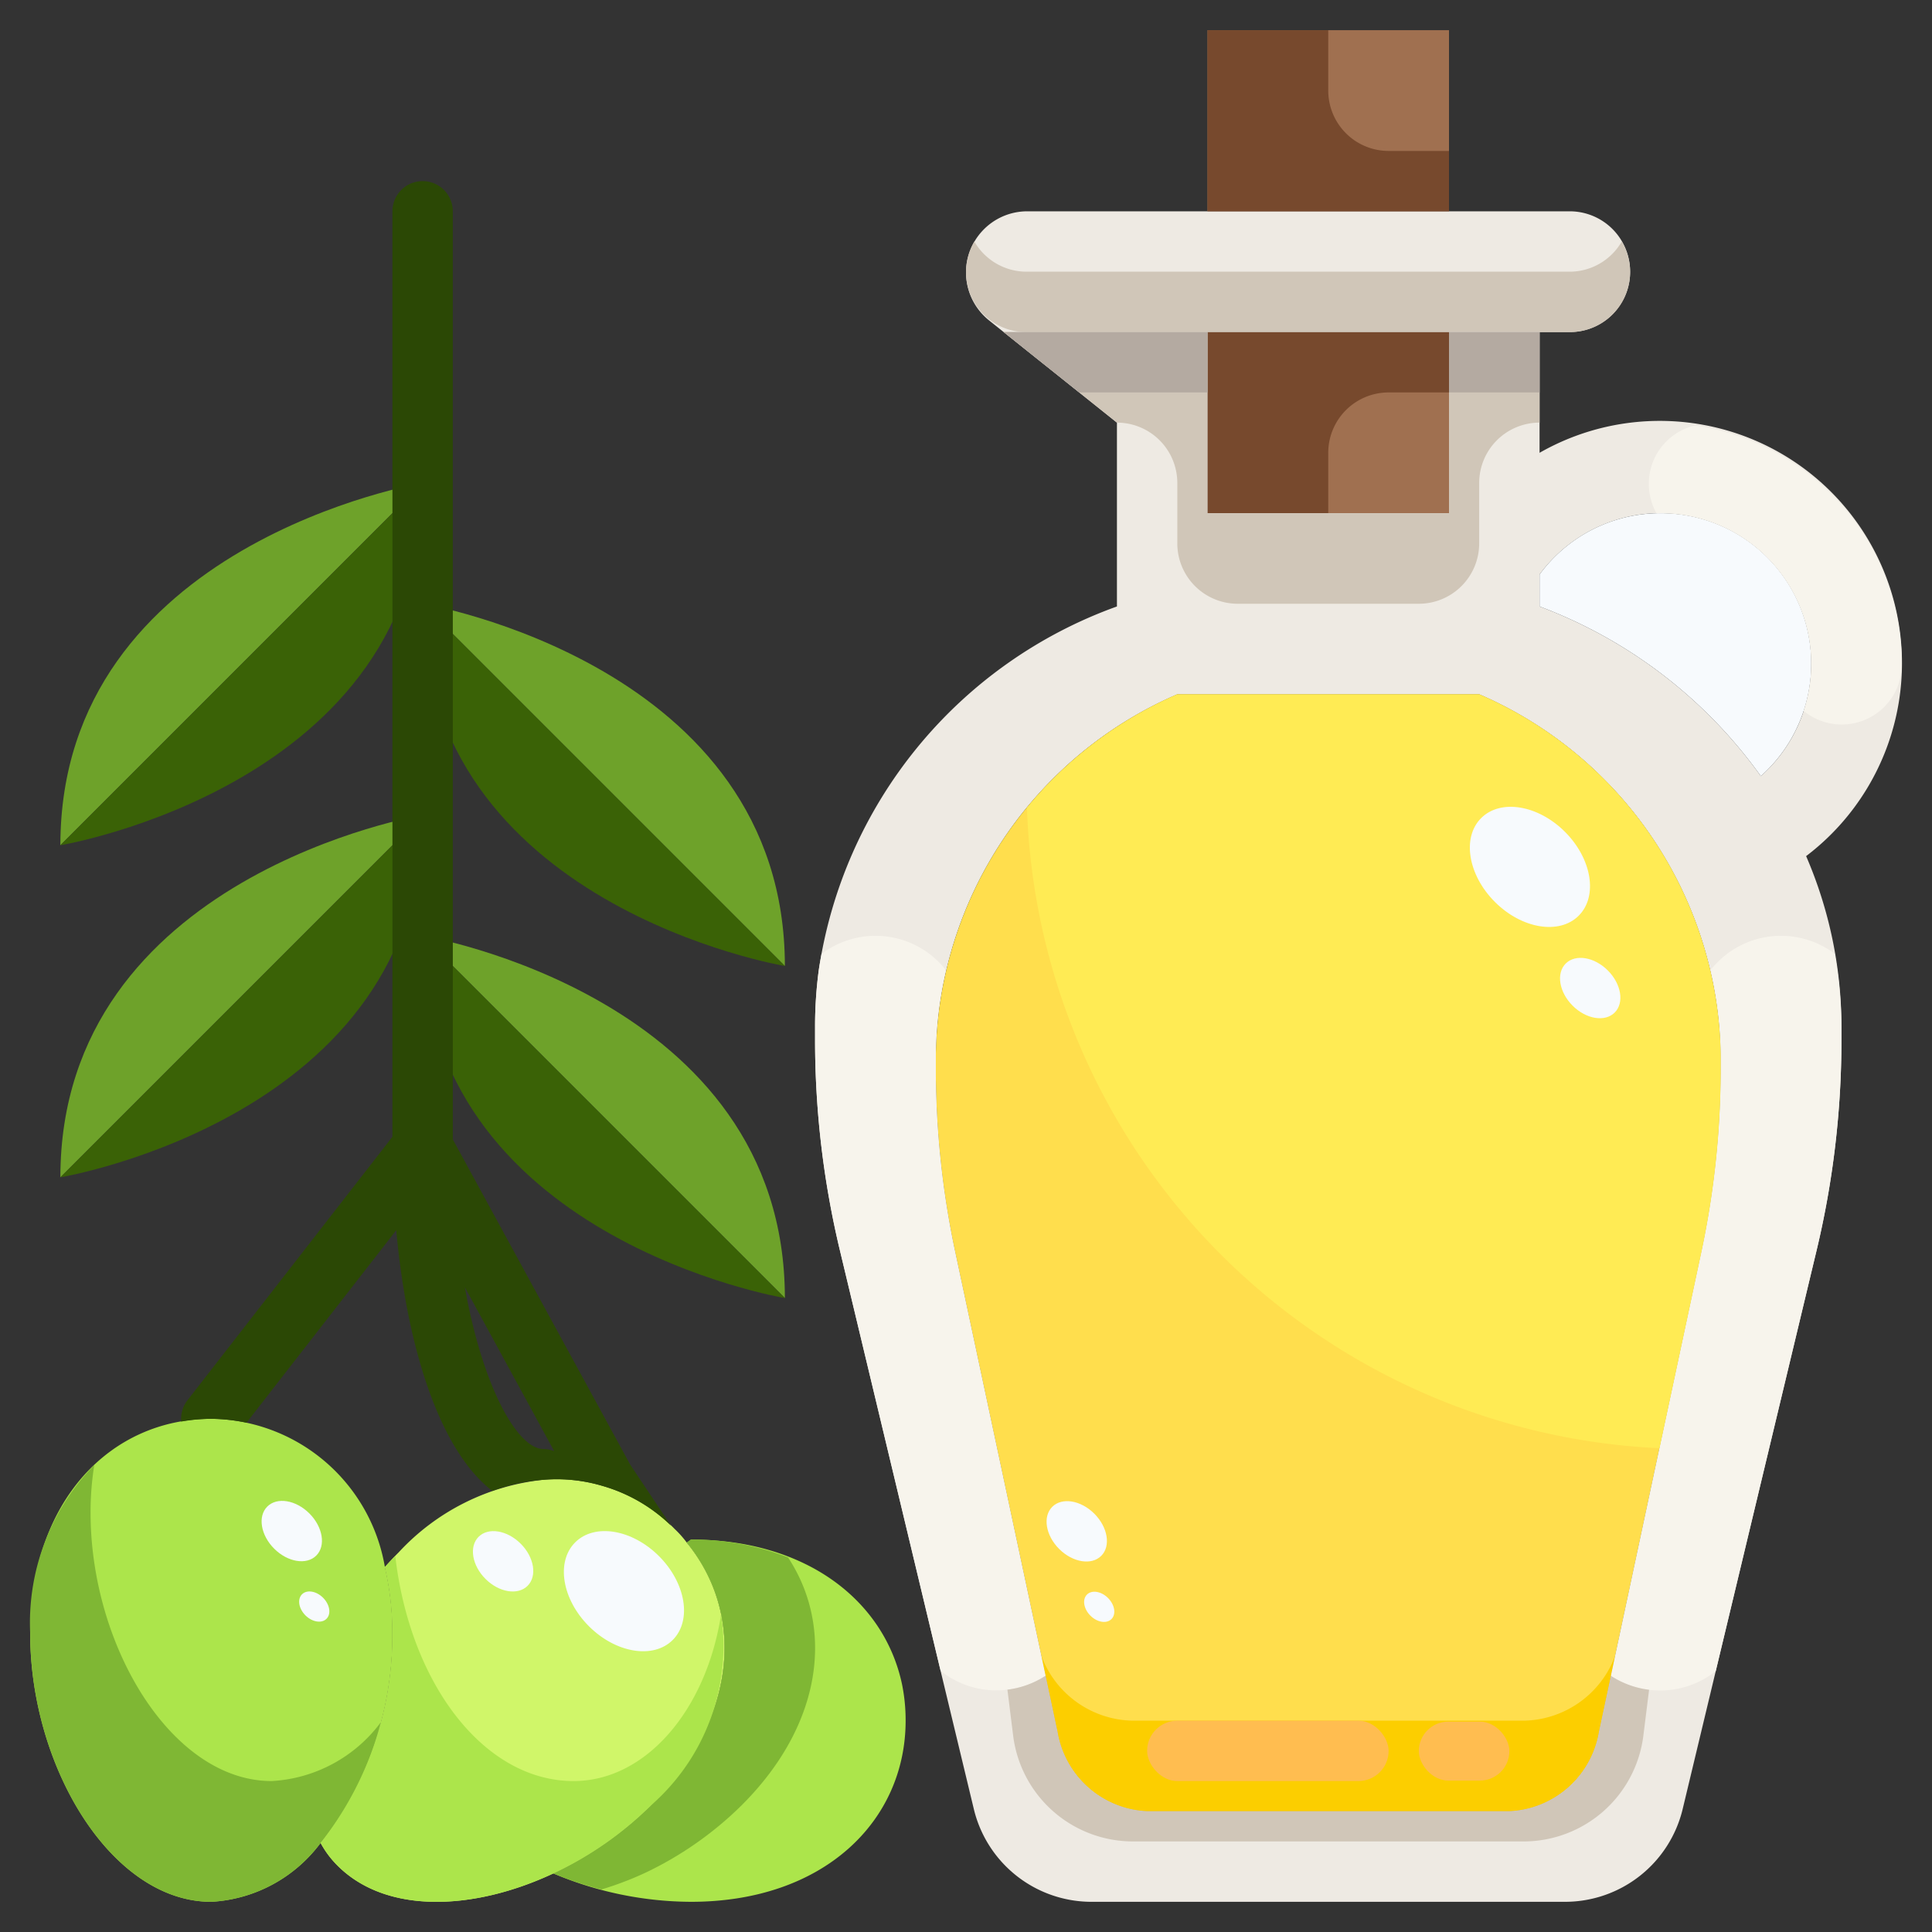 <svg height="512" viewBox="0 0 64 64" width="512" xmlns="http://www.w3.org/2000/svg"><rect x="0" y="0" width="64" height="64" fill="#333333" stroke="none"/><g id="_08-olive_oil" data-name="08-olive oil"><path d="m26 32-12-12s12 2 12 12z" fill="#6ea22a"/><path d="m14 16-12 12c0-10 12-12 12-12z" fill="#6ea22a"/><path d="m14 27-12 12c0-10 12-12 12-12z" fill="#6ea22a"/><path d="m26 43-12-12s12 2 12 12z" fill="#6ea22a"/><path d="m14 20 12 12s-12-2-12-12z" fill="#3a6206"/><path d="m2 28 12-12c0 10-12 12-12 12z" fill="#3a6206"/><path d="m2 39 12-12c0 10-12 12-12 12z" fill="#3a6206"/><path d="m14 31 12 12s-12-2-12-12z" fill="#3a6206"/><path d="m29.88 55.79a5.983 5.983 0 0 1 .12 1.21c0 3.31-2.69 6-7.11 6a11.8 11.8 0 0 1 -4.56-.94 11.625 11.625 0 0 0 3.25-2.27c2.89-2.89 3.08-6.36 1.17-8.69l.14-.1c3.87 0 6.41 2.06 6.99 4.79z" fill="#ace54b"/><path d="m18.33 62.06c-2.65 1.24-5.53 1.35-7.14-.25a3.218 3.218 0 0 1 -.57-.76 11.1 11.1 0 0 0 2.38-6.94 9.493 9.493 0 0 0 -.25-2.2c.15-.17.3-.33.46-.49a7.6 7.6 0 0 1 4.79-2.4 5.3 5.3 0 0 1 1.95.2 5.411 5.411 0 0 1 2.4 1.43 3.39 3.39 0 0 1 .4.45c1.91 2.33 1.72 5.8-1.17 8.69a11.625 11.625 0 0 1 -3.25 2.27z" fill="#d0f669"/><path d="m12.75 51.91a9.493 9.493 0 0 1 .25 2.2 11.1 11.1 0 0 1 -2.38 6.94 4.845 4.845 0 0 1 -3.62 1.95c-3.31 0-6-4.47-6-8.89s2.69-7.11 6-7.11a5.9 5.9 0 0 1 5.75 4.91z" fill="#ace54b"/><path d="m40 1h8v6h-8z" fill="#a07050"/><path d="m40 11h8v6h-8z" fill="#a07050"/><path d="m48 11h-8v6h8zm3 0v4a8.024 8.024 0 0 1 8.83 13.36 14.231 14.231 0 0 1 1.17 5.64v.45a29.979 29.979 0 0 1 -.83 7l-4.43 18.48a4.009 4.009 0 0 1 -3.89 3.07h-15.7a4.009 4.009 0 0 1 -3.89-3.07l-1.07-4.45-3.36-14.03a29.979 29.979 0 0 1 -.83-7v-.45a14.1 14.1 0 0 1 .12-1.84 15.167 15.167 0 0 1 9.88-12.07v-6.09l-4.24-3.39a2.028 2.028 0 0 1 1.27-3.61h17.97a2 2 0 0 1 0 4zm0 8.03v1.06a15.849 15.849 0 0 1 7.33 5.62 4.986 4.986 0 1 0 -7.33-6.68zm6 16.35v-.39a13.246 13.246 0 0 0 -8-11.99h-10a13.246 13.246 0 0 0 -8 11.99v.39a29.146 29.146 0 0 0 .63 6.04l3.4 15.94a3.154 3.154 0 0 0 2.97 2.64h12a3.154 3.154 0 0 0 2.97-2.64l3.4-15.94a29.146 29.146 0 0 0 .63-6.04z" fill="#eeeae3"/><path d="m55 17a4.986 4.986 0 0 1 3.33 8.71 15.849 15.849 0 0 0 -7.33-5.62v-1.06a4.966 4.966 0 0 1 4-2.03z" fill="#f7fafd"/><path d="m57 34.99v.39a29.146 29.146 0 0 1 -.63 6.04l-3.4 15.94a3.154 3.154 0 0 1 -2.97 2.64h-12a3.154 3.154 0 0 1 -2.97-2.64l-3.4-15.94a29.146 29.146 0 0 1 -.63-6.04v-.39a13.246 13.246 0 0 1 8-11.99h10a13.246 13.246 0 0 1 8 11.99z" fill="#ffde4d"/><path d="m24.58 59.79c2.7-2.7 3.04-5.9 1.524-8.2a8.783 8.783 0 0 0 -3.214-.59l-.14.1c1.91 2.33 1.72 5.8-1.17 8.69a11.625 11.625 0 0 1 -3.25 2.27 11.95 11.95 0 0 0 1.593.531 10.862 10.862 0 0 0 1.407-.531 11.625 11.625 0 0 0 3.25-2.27z" fill="#7fb734"/><path d="m9 59c-3.31 0-6-4.47-6-8.89a9.887 9.887 0 0 1 .124-1.584 7.484 7.484 0 0 0 -2.124 5.584c0 4.42 2.69 8.89 6 8.89a4.845 4.845 0 0 0 3.62-1.95 10.256 10.256 0 0 0 1.99-3.99 4.837 4.837 0 0 1 -3.61 1.94z" fill="#7fb734"/><path d="m50.462 57h-12.924a3.292 3.292 0 0 1 -3.045-2.158l.537 2.518a3.154 3.154 0 0 0 2.97 2.64h12a3.154 3.154 0 0 0 2.97-2.64l.537-2.518a3.292 3.292 0 0 1 -3.045 2.158z" fill="#fcce00"/><path d="m8.167 47.128 4.959-6.375c.346 3.829 1.421 7.279 3.181 8.634a6.283 6.283 0 0 1 1.693-.367 5.3 5.3 0 0 1 1.95.2 5.4 5.4 0 0 1 2.277 1.32l-1.349-2.019-5.878-10.776v-30.745a1 1 0 0 0 -2 0v30.657l-6.79 8.729a1 1 0 0 0 -.21.614v.092a5.793 5.793 0 0 1 1-.092 5.834 5.834 0 0 1 1.167.128zm10.192.945a.979.979 0 0 0 -.359-.073c-.85 0-2.006-2.026-2.6-5.355z" fill="#2b4805"/><path d="m44 1v2a2 2 0 0 0 2 2h2v2h-8v-6z" fill="#77492d"/><path d="m44 17v-2a2 2 0 0 1 2-2h2v-2h-8v6z" fill="#77492d"/><path d="m52 9h-18a1.994 1.994 0 0 1 -1.723-1 1.988 1.988 0 0 0 1.723 3h18a1.988 1.988 0 0 0 1.723-3 1.994 1.994 0 0 1 -1.723 1z" fill="#d0c6b8"/><path d="m48 11v6h-8v-6h-6.752l3.752 3a2 2 0 0 1 2 2v2a2 2 0 0 0 2 2h6a2 2 0 0 0 2-2v-2a2 2 0 0 1 2-2v-3z" fill="#d0c6b8"/><path d="m40 11h-6.752l2.501 2h4.251z" fill="#b4aaa1"/><path d="m51 12v-1h-3v2h3z" fill="#b4aaa1"/><path d="m54.854 15.087a2 2 0 0 0 .022 1.921c.042 0 .082-.008.124-.008a5 5 0 0 1 5 5 4.9 4.9 0 0 1 -.251 1.55 1.99 1.99 0 0 0 3.251-1.55 7.991 7.991 0 0 0 -6.845-7.907 1.985 1.985 0 0 0 -1.301.994z" fill="#f7f4ec"/><path d="m56.667 32.134a12.519 12.519 0 0 1 .333 2.856v.39a29.146 29.146 0 0 1 -.63 6.04l-3.006 14.091a2.962 2.962 0 0 0 3.472-.153l3.334-13.908a29.979 29.979 0 0 0 .83-7v-.45a14.083 14.083 0 0 0 -.224-2.407 2.962 2.962 0 0 0 -4.109.541z" fill="#f7f4ec"/><path d="m34.636 55.511-3.006-14.091a29.146 29.146 0 0 1 -.63-6.04v-.39a12.519 12.519 0 0 1 .333-2.856 2.961 2.961 0 0 0 -4.12-.532c-.032.186-.069.37-.093.558a14.1 14.1 0 0 0 -.12 1.84v.45a29.979 29.979 0 0 0 .83 7l3.33 13.9a2.961 2.961 0 0 0 3.476.157z" fill="#f7f4ec"/><path d="m52.97 57.36a3.154 3.154 0 0 1 -2.97 2.64h-12a3.154 3.154 0 0 1 -2.97-2.64l-.394-1.849a2.992 2.992 0 0 1 -1.264.461l.19 1.524a4 4 0 0 0 3.969 3.504h12.938a4 4 0 0 0 3.969-3.5l.19-1.524a2.992 2.992 0 0 1 -1.264-.461z" fill="#d0c6b8"/><path d="m49 23h-10a13.314 13.314 0 0 0 -4.981 3.76 21.981 21.981 0 0 0 20.953 21.214l1.4-6.554a29.146 29.146 0 0 0 .628-6.04v-.39a13.246 13.246 0 0 0 -8-11.99z" fill="#ffeb54"/><path d="m23.886 53.479c-.486 3.157-2.486 5.521-4.886 5.521-2.965 0-5.418-3.22-5.906-7.457-.116.12-.232.24-.344.367a9.493 9.493 0 0 1 .25 2.2 11.1 11.1 0 0 1 -2.38 6.94 3.218 3.218 0 0 0 .57.76c1.61 1.6 4.49 1.49 7.14.25a11.625 11.625 0 0 0 3.25-2.27 7 7 0 0 0 2.306-6.311z" fill="#ace54b"/><rect fill="#ffbd50" height="2" rx="1" width="8" x="38" y="57"/><rect fill="#ffbd50" height="1.953" rx=".977" width="3" x="47" y="57.031"/><g fill="#f7fafd"><ellipse cx="20.684" cy="52.695" rx="1.642" ry="2.286" transform="matrix(.707 -.707 .707 .707 -31.21 30.078)"/><ellipse cx="9.682" cy="50.708" rx=".825" ry="1.148" transform="matrix(.707 -.707 .707 .707 -33.03 21.713)"/><ellipse cx="16.682" cy="51.708" rx=".825" ry="1.148" transform="matrix(.707 -.707 .707 .707 -31.686 26.957)"/><ellipse cx="10.427" cy="53.208" rx=".413" ry=".574" transform="matrix(.707 -.707 .707 .707 -34.58 22.973)"/><ellipse cx="35.682" cy="50.708" rx=".825" ry="1.148" transform="matrix(.707 -.707 .707 .707 -25.409 40.104)"/><ellipse cx="36.427" cy="53.208" rx=".413" ry=".574" transform="matrix(.707 -.707 .707 .707 -26.959 41.364)"/><ellipse cx="50.684" cy="28.695" rx="1.642" ry="2.286" transform="matrix(.707 -.707 .707 .707 -5.44 44.263)"/><ellipse cx="52.682" cy="32.708" rx=".825" ry="1.148" transform="matrix(.707 -.707 .707 .707 -7.693 46.852)"/></g></g></svg>